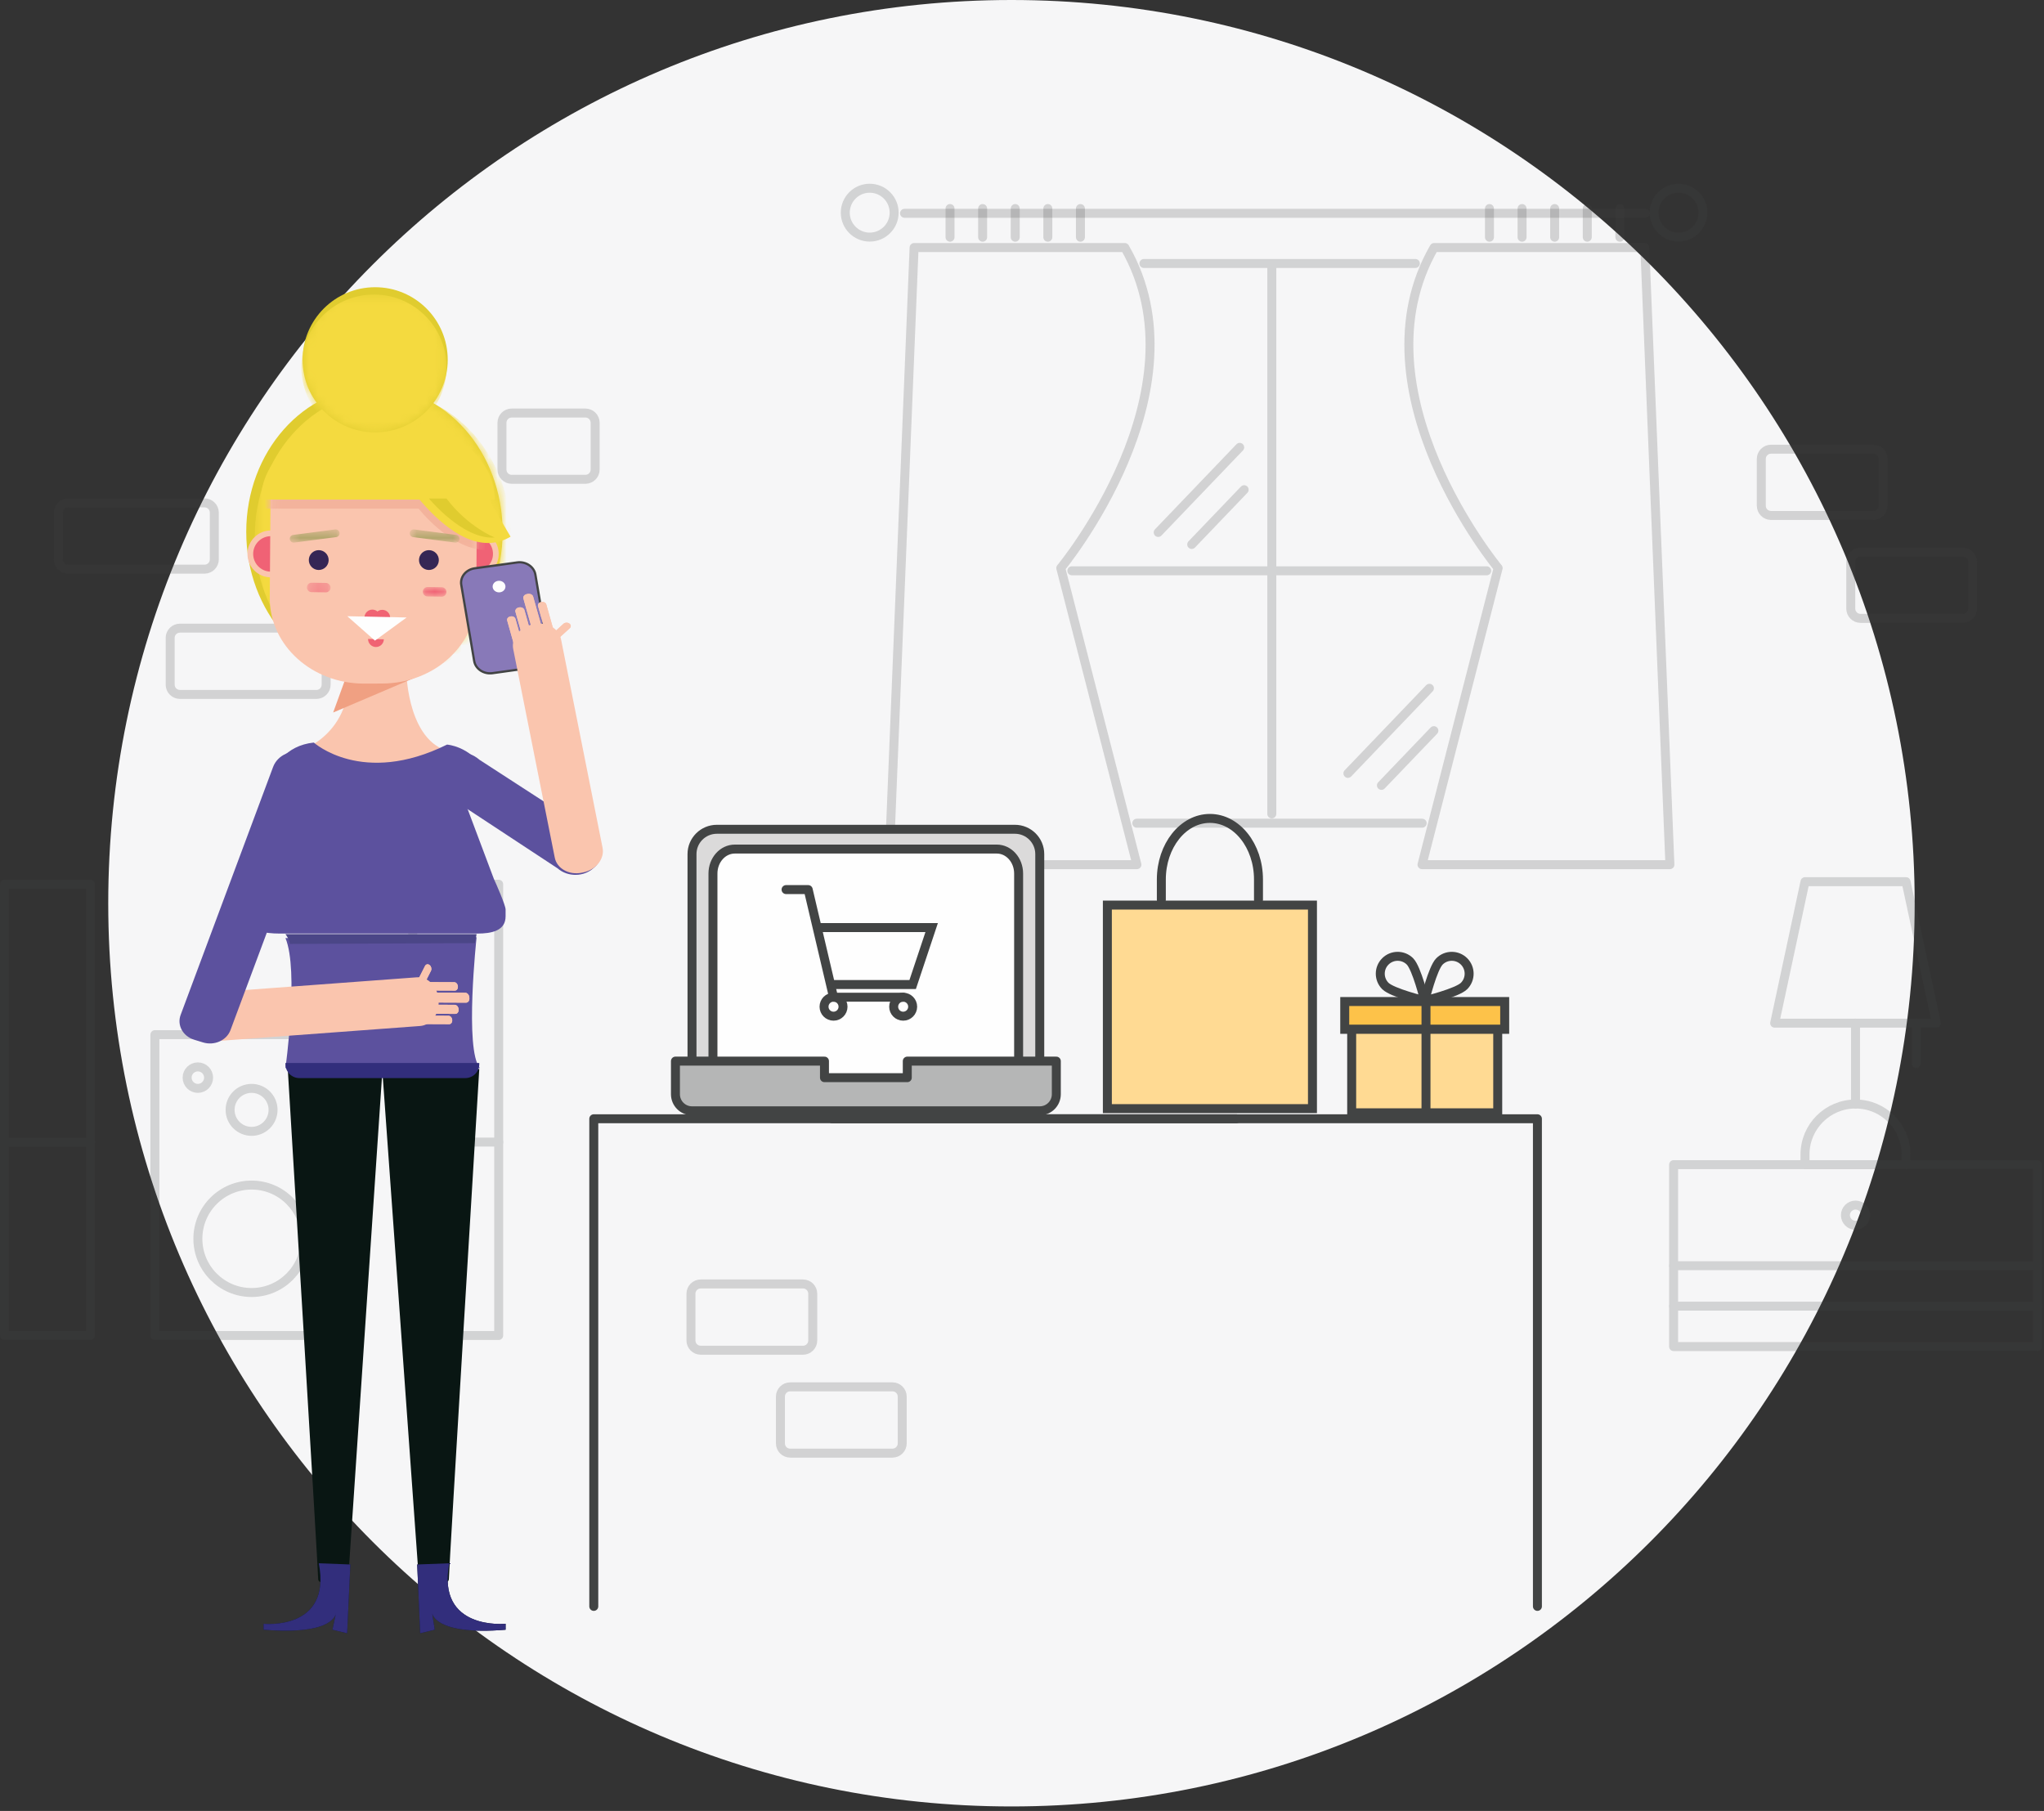 <?xml version="1.0" encoding="UTF-8"?>
<svg width="228px" height="202px" viewBox="0 0 228 202" version="1.1" xmlns="http://www.w3.org/2000/svg" xmlns:xlink="http://www.w3.org/1999/xlink">
    <rect x="0" y="0" width="228" height="202" fill="#333333" stroke="none"/>
    <!-- Generator: Sketch 45.2 (43514) - http://www.bohemiancoding.com/sketch -->
    <title>ecommerce</title>
    <desc>Created with Sketch.</desc>
    <defs>
        <path d="M0.418,10.02 C2.049,5.234 5.637,1.547 10.075,0.211 L17.457,0.211 C23.565,2.05 28.065,8.342 28.065,15.821 C28.065,24.742 21.663,31.973 13.766,31.973 C7.68,31.973 2.481,27.677 0.418,21.622 L0.418,10.02 L0.418,10.02 Z" id="path-1"></path>
        <path d="M0.186,0.5 C0.184,0.556 0.183,0.612 0.183,0.669 L0.13,7.954 L23.161,7.954 L23.208,0.5 L0.186,0.5 L0.186,0.5 Z" id="path-3"></path>
        <polygon id="path-5" points="0.324 0.554 5.881 0.554 5.881 2.025 0.324 2.025"></polygon>
        <polygon id="path-7" points="0.702 0.554 6.258 0.554 6.258 2.025 0.702 2.025"></polygon>
        <polygon id="path-9" points="0.167 2.057 0.167 0.978 2.801 0.978 2.801 2.057 0.167 2.057"></polygon>
        <polygon id="path-11" points="2.871 1.576 0.237 1.576 0.237 0.499 2.871 0.499 2.871 1.576"></polygon>
        <path d="M5.303,0.352 C2.607,1.666 0.75,4.433 0.75,7.634 C0.75,12.105 4.374,15.73 8.846,15.73 C12.81,15.73 16.109,12.881 16.806,9.118 L16.806,6.149 C16.332,3.593 14.657,1.458 12.389,0.352 L5.303,0.352 L5.303,0.352 Z" id="path-13"></path>
    </defs>
    <g id="Page-1" stroke="none" stroke-width="1" fill="none" fill-rule="evenodd">
        <g id="Desktop" transform="translate(-739, -1169)">
            <g id="ecommerce" transform="translate(739, 1168)">
                <g id="Group-93" transform="translate(0, 0.5)">
                    <g id="Group-3" transform="translate(12, 0)" fill="#F6F6F7">
                        <path d="M201.574,101.25 C201.574,156.893 156.467,202 100.824,202 C45.181,202 0.074,156.893 0.074,101.25 C0.074,45.607 45.181,0.5 100.824,0.5 C156.467,0.5 201.574,45.607 201.574,101.25" id="Fill-1"></path>
                    </g>
                    <g id="Group-12" transform="translate(119, 29)" stroke="#424444" stroke-linecap="round" opacity="0.2" stroke-linejoin="round">
                        <path d="M22.864,1.024 L22.864,62.286" id="Stroke-4"></path>
                        <path d="M0.56,35.169 L46.835,35.169" id="Stroke-6"></path>
                        <path d="M7.802,63.324 L39.639,63.324" id="Stroke-8"></path>
                        <path d="M8.601,0.89 L38.877,0.89" id="Stroke-10"></path>
                    </g>
                    <path d="M100.898,24.293 L183.54,24.293" id="Stroke-13" stroke="#424444" opacity="0.2" stroke-linecap="round" stroke-linejoin="round"></path>
                    <g id="Group-19" transform="translate(94, 21)" stroke="#424444" stroke-linecap="round" opacity="0.2" stroke-linejoin="round">
                        <path d="M95.96,3.222 C95.96,4.727 94.74,5.947 93.234,5.947 C91.728,5.947 90.508,4.727 90.508,3.222 C90.508,1.717 91.728,0.496 93.234,0.496 C94.74,0.496 95.96,1.717 95.96,3.222 Z" id="Stroke-15"></path>
                        <path d="M5.738,3.222 C5.738,4.727 4.518,5.947 3.013,5.947 C1.507,5.947 0.287,4.727 0.287,3.222 C0.287,1.717 1.507,0.496 3.013,0.496 C4.518,0.496 5.738,1.717 5.738,3.222 Z" id="Stroke-17"></path>
                    </g>
                    <path d="M125.47,28.111 L101.963,28.111 L99.167,96.949 L126.819,96.949 L118.326,63.864 C118.326,63.864 134.688,44.12 125.47,28.111 Z" id="Stroke-20" stroke="#424444" opacity="0.2" stroke-linecap="round" stroke-linejoin="round"></path>
                    <path d="M159.968,28.111 L183.475,28.111 L186.271,96.949 L158.619,96.949 L167.112,63.864 C167.112,63.864 150.75,44.12 159.968,28.111 Z" id="Stroke-22" stroke="#424444" opacity="0.2" stroke-linecap="round" stroke-linejoin="round"></path>
                    <path d="M105.972,23.762 L105.972,26.959" id="Stroke-24" stroke="#424444" opacity="0.2" stroke-linecap="round" stroke-linejoin="round"></path>
                    <path d="M109.608,23.762 L109.608,26.959" id="Stroke-26" stroke="#424444" opacity="0.2" stroke-linecap="round" stroke-linejoin="round"></path>
                    <path d="M113.245,23.762 L113.245,26.959" id="Stroke-28" stroke="#424444" opacity="0.2" stroke-linecap="round" stroke-linejoin="round"></path>
                    <path d="M116.881,23.762 L116.881,26.959" id="Stroke-30" stroke="#424444" opacity="0.2" stroke-linecap="round" stroke-linejoin="round"></path>
                    <path d="M120.518,23.762 L120.518,26.959" id="Stroke-32" stroke="#424444" opacity="0.2" stroke-linecap="round" stroke-linejoin="round"></path>
                    <path d="M166.143,23.762 L166.143,26.959" id="Stroke-34" stroke="#424444" opacity="0.2" stroke-linecap="round" stroke-linejoin="round"></path>
                    <path d="M169.78,23.762 L169.78,26.959" id="Stroke-36" stroke="#424444" opacity="0.2" stroke-linecap="round" stroke-linejoin="round"></path>
                    <path d="M173.416,23.762 L173.416,26.959" id="Stroke-38" stroke="#424444" opacity="0.2" stroke-linecap="round" stroke-linejoin="round"></path>
                    <path d="M177.053,23.762 L177.053,26.959" id="Stroke-40" stroke="#424444" opacity="0.2" stroke-linecap="round" stroke-linejoin="round"></path>
                    <path d="M180.689,23.762 L180.689,26.959" id="Stroke-42" stroke="#424444" opacity="0.2" stroke-linecap="round" stroke-linejoin="round"></path>
                    <path d="M138.781,55.124 L132.931,61.231" id="Stroke-44" stroke="#424444" opacity="0.2" stroke-linecap="round" stroke-linejoin="round"></path>
                    <path d="M138.284,50.4 L129.192,59.892" id="Stroke-46" stroke="#424444" opacity="0.2" stroke-linecap="round" stroke-linejoin="round"></path>
                    <path d="M159.943,82 L154.093,88.107" id="Stroke-48" stroke="#424444" opacity="0.2" stroke-linecap="round" stroke-linejoin="round"></path>
                    <path d="M159.446,77.275 L150.354,86.767" id="Stroke-50" stroke="#424444" opacity="0.2" stroke-linecap="round" stroke-linejoin="round"></path>
                    <path d="M35.293,77.959 L20.069,77.959 C19.468,77.959 18.981,77.472 18.981,76.872 L18.981,71.654 C18.981,71.054 19.468,70.567 20.069,70.567 L35.293,70.567 C35.894,70.567 36.38,71.054 36.38,71.654 L36.38,76.872 C36.38,77.472 35.894,77.959 35.293,77.959 Z" id="Stroke-52" stroke="#424444" opacity="0.2" stroke-linecap="round" stroke-linejoin="round"></path>
                    <path d="M22.818,63.986 L7.594,63.986 C6.993,63.986 6.506,63.499 6.506,62.899 L6.506,57.681 C6.506,57.081 6.993,56.594 7.594,56.594 L22.818,56.594 C23.419,56.594 23.905,57.081 23.905,57.681 L23.905,62.899 C23.905,63.499 23.419,63.986 22.818,63.986 Z" id="Stroke-54" stroke="#424444" opacity="0.2" stroke-linecap="round" stroke-linejoin="round"></path>
                    <path d="M65.3,53.964 L57.079,53.964 C56.478,53.964 55.992,53.477 55.992,52.877 L55.992,47.66 C55.992,47.059 56.478,46.572 57.079,46.572 L65.3,46.572 C65.901,46.572 66.387,47.059 66.387,47.66 L66.387,52.877 C66.387,53.477 65.901,53.964 65.3,53.964 Z" id="Stroke-56" stroke="#424444" opacity="0.2" stroke-linecap="round" stroke-linejoin="round"></path>
                    <path d="M208.964,57.998 L197.553,57.998 C196.952,57.998 196.465,57.511 196.465,56.911 L196.465,51.693 C196.465,51.093 196.952,50.606 197.553,50.606 L208.964,50.606 C209.565,50.606 210.051,51.093 210.051,51.693 L210.051,56.911 C210.051,57.511 209.565,57.998 208.964,57.998 Z" id="Stroke-58" stroke="#424444" opacity="0.2" stroke-linecap="round" stroke-linejoin="round"></path>
                    <path d="M218.944,69.475 L207.533,69.475 C206.932,69.475 206.445,68.988 206.445,68.388 L206.445,63.17 C206.445,62.57 206.932,62.083 207.533,62.083 L218.944,62.083 C219.545,62.083 220.031,62.57 220.031,63.17 L220.031,68.388 C220.031,68.988 219.545,69.475 218.944,69.475 Z" id="Stroke-60" stroke="#424444" opacity="0.2" stroke-linecap="round" stroke-linejoin="round"></path>
                    <path d="M89.572,151.111 L78.161,151.111 C77.56,151.111 77.073,150.624 77.073,150.024 L77.073,144.807 C77.073,144.206 77.56,143.719 78.161,143.719 L89.572,143.719 C90.173,143.719 90.659,144.206 90.659,144.807 L90.659,150.024 C90.659,150.624 90.173,151.111 89.572,151.111 Z" id="Stroke-62" stroke="#424444" opacity="0.2" stroke-linecap="round" stroke-linejoin="round"></path>
                    <path d="M99.552,162.589 L88.141,162.589 C87.54,162.589 87.053,162.101 87.053,161.501 L87.053,156.285 C87.053,155.684 87.54,155.196 88.141,155.196 L99.552,155.196 C100.153,155.196 100.639,155.684 100.639,156.285 L100.639,161.501 C100.639,162.101 100.153,162.589 99.552,162.589 Z" id="Stroke-64" stroke="#424444" opacity="0.2" stroke-linecap="round" stroke-linejoin="round"></path>
                    <g id="Group-75" transform="translate(186, 98)" stroke="#424444" stroke-linecap="round" opacity="0.2" stroke-linejoin="round">
                        <polygon id="Stroke-66" points="0.685 52.704 41.268 52.704 41.268 32.412 0.685 32.412"></polygon>
                        <path d="M26.613,31.284 C26.613,28.17 24.09,25.647 20.976,25.647 C17.863,25.647 15.34,28.17 15.34,31.284 L15.34,32.411 L26.613,32.411 L26.613,31.284 Z" id="Stroke-68"></path>
                        <path d="M20.976,25.648 L20.976,16.63" id="Stroke-69"></path>
                        <polygon id="Stroke-70" points="26.613 0.847 15.34 0.847 11.958 16.629 29.995 16.629"></polygon>
                        <path d="M0.685,43.685 L41.268,43.685" id="Stroke-71"></path>
                        <path d="M20.976,36.921 C21.599,36.921 22.103,37.426 22.103,38.048 C22.103,38.671 21.599,39.176 20.976,39.176 C20.353,39.176 19.849,38.671 19.849,38.048 C19.849,37.426 20.353,36.921 20.976,36.921 Z" id="Stroke-72"></path>
                        <path d="M0.685,48.194 L41.268,48.194" id="Stroke-73"></path>
                        <path d="M27.74,16.629 L27.74,21.138" id="Stroke-74"></path>
                    </g>
                    <polyline id="Stroke-76" stroke="#424444" stroke-linecap="round" stroke-linejoin="round" points="66.234 179.685 66.234 125.292 137.91 125.292"></polyline>
                    <polyline id="Stroke-78" stroke="#424444" stroke-linecap="round" stroke-linejoin="round" points="171.493 179.685 171.493 125.292 92.818 125.292"></polyline>
                    <g id="Group-90" transform="translate(0, 99)" stroke="#424444" stroke-linecap="round" opacity="0.2" stroke-linejoin="round">
                        <polygon id="Stroke-80" points="17.278 50.467 38.849 50.467 38.849 16.911 17.278 16.911"></polygon>
                        <polygon id="Stroke-82" points="0.5 50.466 10.087 50.466 10.087 0.133 0.5 0.133"></polygon>
                        <polygon id="Stroke-83" points="46.04 50.466 55.627 50.466 55.627 0.133 46.04 0.133"></polygon>
                        <path d="M46.04,28.895 L55.627,28.895" id="Stroke-84"></path>
                        <path d="M0.5,28.895 L10.087,28.895" id="Stroke-85"></path>
                        <path d="M28.064,33.689 C31.372,33.689 34.056,36.372 34.056,39.681 C34.056,42.99 31.372,45.673 28.064,45.673 C24.755,45.673 22.072,42.99 22.072,39.681 C22.072,36.372 24.755,33.689 28.064,33.689 Z" id="Stroke-86"></path>
                        <path d="M34.056,20.506 C33.394,20.506 32.858,21.043 32.858,21.704 C32.858,22.366 33.394,22.903 34.056,22.903 C34.718,22.903 35.254,22.366 35.254,21.704 C35.254,21.043 34.718,20.506 34.056,20.506 Z" id="Stroke-87"></path>
                        <path d="M22.071,20.506 C21.409,20.506 20.873,21.043 20.873,21.704 C20.873,22.366 21.409,22.903 22.071,22.903 C22.733,22.903 23.269,22.366 23.269,21.704 C23.269,21.043 22.733,20.506 22.071,20.506 Z" id="Stroke-88"></path>
                        <path d="M28.064,22.903 C29.387,22.903 30.46,23.976 30.46,25.3 C30.46,26.624 29.387,27.697 28.064,27.697 C26.739,27.697 25.666,26.624 25.666,25.3 C25.666,23.976 26.739,22.903 28.064,22.903 Z" id="Stroke-89"></path>
                    </g>
                    <path d="M50.623,84.41 C50.431,86.41 46.706,88.038 41.867,88.038 C37.028,88.038 33.108,86.325 33.108,84.368 C33.108,84.368 39.072,82.822 38.942,75.672 L45.341,75.672 C45.341,75.672 45.521,83.733 50.623,84.41" id="Fill-91" fill="#FAC5AE"></path>
                </g>
                <polygon id="Fill-94" fill="#F0A082" points="37.163 80.477 46.738 76.396 38.69 76.269"></polygon>
                <path d="M56.065,60.321 C56.065,69.242 49.664,76.472 41.767,76.472 C33.87,76.472 27.468,69.242 27.468,60.321 C27.468,51.4 33.87,44.167 41.767,44.167 C49.664,44.167 56.065,51.4 56.065,60.321" id="Fill-96" fill="#E0CC2F"></path>
                <g id="Group-100" transform="translate(28, 44.5)">
                    <mask id="mask-2" fill="white">
                        <use xlink:href="#path-1"></use>
                    </mask>
                    <g id="Clip-99"></g>
                    <path d="M29.015,16.363 C29.015,25.284 22.613,32.516 14.717,32.516 C6.82,32.516 0.418,25.284 0.418,16.363 C0.418,7.442 6.82,0.211 14.717,0.211 C22.613,0.211 29.015,7.442 29.015,16.363" id="Fill-98" fill="#F4DA3F" mask="url(#mask-2)"></path>
                </g>
                <g id="Group-111" transform="translate(27, 50.5)">
                    <path d="M25.971,14.899 C27.416,14.921 28.605,13.769 28.628,12.324 C28.65,10.879 27.498,9.689 26.053,9.667" id="Fill-101" fill="#FAC5AE"></path>
                    <path d="M25.981,14.261 C27.074,14.278 27.974,13.406 27.991,12.313 C28.008,11.22 27.136,10.32 26.043,10.303" id="Fill-103" fill="#F06275"></path>
                    <path d="M3.261,9.67 C1.816,9.647 0.626,10.8 0.604,12.245 C0.581,13.69 1.734,14.88 3.179,14.902" id="Fill-105" fill="#FAC5AE"></path>
                    <path d="M3.251,10.307 C2.158,10.29 1.258,11.162 1.241,12.255 C1.224,13.348 2.096,14.248 3.189,14.265" id="Fill-107" fill="#F06275"></path>
                    <path d="M15.64,26.744 L13.654,26.752 C7.847,26.777 3.118,22.534 3.091,17.276 L3.183,4.669 C3.172,2.547 5.064,0.818 7.407,0.809 L23.087,0.743 C24.806,0.736 26.206,1.992 26.214,3.549 L26.127,17.16 C26.154,22.429 21.459,26.72 15.64,26.744" id="Fill-109" fill="#FAC5AE"></path>
                </g>
                <g id="Group-114" transform="translate(30, 54.5)">
                    <mask id="mask-4" fill="white">
                        <use xlink:href="#path-3"></use>
                    </mask>
                    <g id="Clip-113"></g>
                    <path d="M-0.811,3.234 L16.699,3.234 C16.699,3.234 20.128,7.671 24.079,7.867 C28.031,8.063 24.079,7.867 24.079,7.867 L24.079,1.341 L24.011,1.305 L-0.862,0.5 L-0.811,3.234 Z" id="Fill-112" fill="#F3B39C" mask="url(#mask-4)"></path>
                </g>
                <g id="Group-121" transform="translate(32, 59.5)">
                    <g id="Group-117">
                        <mask id="mask-6" fill="white">
                            <use xlink:href="#path-5"></use>
                        </mask>
                        <g id="Clip-116"></g>
                        <path d="M5.506,1.411 L0.81,2.022 C0.575,2.052 0.358,1.885 0.328,1.651 C0.297,1.416 0.464,1.199 0.699,1.168 L5.395,0.557 C5.63,0.527 5.847,0.694 5.877,0.929 C5.908,1.163 5.741,1.38 5.506,1.411" id="Fill-115" fill="#B3A76E" mask="url(#mask-6)"></path>
                    </g>
                    <g id="Group-120" transform="translate(13, 0)">
                        <mask id="mask-8" fill="white">
                            <use xlink:href="#path-7"></use>
                        </mask>
                        <g id="Clip-119"></g>
                        <path d="M1.077,1.411 L5.773,2.022 C6.008,2.052 6.225,1.885 6.255,1.651 C6.286,1.416 6.119,1.199 5.884,1.168 L1.188,0.557 C0.953,0.527 0.736,0.694 0.706,0.929 C0.675,1.163 0.842,1.38 1.077,1.411" id="Fill-118" fill="#B3A76E" mask="url(#mask-8)"></path>
                    </g>
                </g>
                <g id="Group-138" transform="translate(29, 32.5)">
                    <g id="Group-124" transform="translate(18, 33)">
                        <mask id="mask-10" fill="white">
                            <use xlink:href="#path-9"></use>
                        </mask>
                        <g id="Clip-123"></g>
                        <path d="M2.266,2.057 L0.685,2.032 C0.395,2.028 0.162,1.787 0.166,1.497 C0.171,1.207 0.412,0.974 0.702,0.978 L2.282,1.003 C2.572,1.008 2.806,1.248 2.801,1.538 C2.796,1.828 2.556,2.061 2.266,2.057" id="Fill-122" fill="#F06275" mask="url(#mask-10)"></path>
                    </g>
                    <g id="Group-127" transform="translate(5, 33)">
                        <mask id="mask-12" fill="white">
                            <use xlink:href="#path-11"></use>
                        </mask>
                        <g id="Clip-126"></g>
                        <path d="M2.336,1.577 L0.755,1.552 C0.466,1.548 0.232,1.307 0.237,1.017 C0.241,0.727 0.482,0.494 0.772,0.499 L2.353,0.523 C2.642,0.528 2.876,0.769 2.871,1.058 C2.867,1.348 2.626,1.582 2.336,1.577" id="Fill-125" fill="#F06275" mask="url(#mask-12)"></path>
                    </g>
                    <path d="M7.66,30.99 C7.65,31.601 7.148,32.088 6.537,32.079 C5.926,32.069 5.438,31.566 5.448,30.955 C5.457,30.345 5.96,29.857 6.571,29.867 C7.182,29.876 7.67,30.379 7.66,30.99" id="Fill-128" fill="#352655"></path>
                    <path d="M19.95,30.99 C19.941,31.601 19.438,32.088 18.827,32.079 C18.216,32.069 17.728,31.566 17.738,30.955 C17.748,30.345 18.25,29.857 18.861,29.867 C19.472,29.876 19.96,30.379 19.95,30.99" id="Fill-130" fill="#352655"></path>
                    <path d="M0.125,24.226 C0.125,19.112 5.958,14.966 13.154,14.966 C20.349,14.966 26.183,19.112 26.183,24.226" id="Fill-132" fill="#F4DA3F"></path>
                    <path d="M13.922,18.606 C13.922,18.606 21.276,32.277 27.951,28.365 L20.099,14.966 L13.922,18.606 Z" id="Fill-134" fill="#F4DA3F"></path>
                    <path d="M20.942,8.634 C20.942,13.105 17.317,16.73 12.846,16.73 C8.374,16.73 4.75,13.105 4.75,8.634 C4.75,4.163 8.374,0.538 12.846,0.538 C17.317,0.538 20.942,4.163 20.942,8.634" id="Fill-136" fill="#E0CC2F"></path>
                </g>
                <g id="Group-141" transform="translate(33, 33.5)">
                    <mask id="mask-14" fill="white">
                        <use xlink:href="#path-13"></use>
                    </mask>
                    <g id="Clip-140"></g>
                    <path d="M16.806,8.448 C16.806,12.919 13.181,16.544 8.71,16.544 C4.239,16.544 0.614,12.919 0.614,8.448 C0.614,3.977 4.239,0.352 8.71,0.352 C13.181,0.352 16.806,3.977 16.806,8.448" id="Fill-139" fill="#F4DA3F" mask="url(#mask-14)"></path>
                </g>
                <g id="Group-259" transform="translate(20, 56.5)">
                    <path d="M27.845,0.105 C27.845,0.105 31.654,4.737 35.182,4.457 C35.182,4.457 32.227,3.304 29.802,0.105 L27.845,0.105 Z" id="Fill-142" fill="#E0CC2F"></path>
                    <path d="M15.005,27.328 C15.005,27.328 20.416,32.241 29.865,27.555 C29.865,27.555 32.375,27.716 33.972,30.279 C34.653,31.372 9.289,31.343 11.43,29.054 C12.259,28.168 13.409,27.494 15.005,27.328" id="Fill-144" fill="#5C519E"></path>
                    <path d="M30.116,118.877 L26.537,119.01 L26.867,126.683 L28.494,126.287 L28.206,124.434 C28.206,124.434 28.397,126.948 36.397,126.287 L36.397,125.624 C36.397,125.624 28.654,126.418 30.116,118.877" id="Fill-146" fill="#0B162A"></path>
                    <path d="M22.651,63.976 L26.719,120.633 C26.719,120.633 30.069,121.633 30.069,120.633 C30.069,119.633 33.461,63.738 33.461,63.738 L22.651,63.976 Z" id="Fill-148" fill="#091613"></path>
                    <path d="M30.116,118.877 L26.537,119.01 L26.867,126.683 L28.494,126.287 L28.206,124.434 C28.206,124.434 28.397,126.948 36.397,126.287 L36.397,125.624 C36.397,125.624 28.654,126.418 30.116,118.877" id="Fill-150" fill="#322E7C"></path>
                    <path d="M15.561,118.877 L19.082,119.01 L18.722,126.683 L17.081,126.287 L17.478,124.434 C17.478,124.434 17.397,126.948 9.397,126.287 L9.397,125.624 C9.397,125.624 17.023,126.418 15.561,118.877" id="Fill-152" fill="#0B162A"></path>
                    <path d="M22.651,63.976 L18.841,120.633 C18.841,120.633 15.491,121.633 15.491,120.633 C15.491,119.633 12.099,63.738 12.099,63.738 L22.651,63.976 Z" id="Fill-154" fill="#091613"></path>
                    <path d="M15.561,118.877 L19.082,119.01 L18.722,126.683 L17.081,126.287 L17.478,124.434 C17.478,124.434 17.397,126.948 9.397,126.287 L9.397,125.624 C9.397,125.624 17.023,126.418 15.561,118.877" id="Fill-156" fill="#322E7C"></path>
                    <path d="M33.161,49.051 C33.161,49.051 31.795,61.634 33.53,63.634 L11.841,63.634 C11.841,63.634 13.357,52.768 11.841,49.138 L33.161,49.051 Z" id="Fill-158" fill="#5C519E"></path>
                    <path d="M33.161,48.696 C33.161,48.696 33.181,48.577 32.982,49.702 L12.329,49.792 C12.329,49.792 12.375,49.435 11.841,48.694 L33.161,48.696 Z" id="Fill-160" fill="#4B4687"></path>
                    <path d="M31.904,64.756 L13.398,64.756 C12.538,64.756 11.841,64.059 11.841,63.199 L11.841,63.07 L33.461,63.07 L33.461,63.199 C33.461,64.059 32.764,64.756 31.904,64.756" id="Fill-162" fill="#322E7C"></path>
                    <path d="M35.093,42.548 L31.5,32.987 C31.311,31.784 30.235,29.633 29.038,29.633 L15.928,29.633 C14.665,29.633 13.623,31.889 13.521,33.19 L8.665,44.381 C8.566,44.575 8.488,44.878 8.432,45.095 L8.355,45.347 L7.918,45.371 C7.886,45.55 7.396,45.758 7.396,45.947 L7.396,46.713 C7.396,48.339 9.604,48.633 11.152,48.633 L33.264,48.633 C34.812,48.633 36.397,48.339 36.397,46.713 L36.397,45.947 C36.397,45.475 35.282,42.945 35.093,42.548" id="Fill-164" fill="#5C519E"></path>
                    <path d="M46.246,41.297 L46.337,41.214 C47.44,40.184 47.41,38.539 46.273,37.541 L33.471,29.241 C32.157,28.087 30.056,28.116 28.782,29.306 L28.782,29.306 C27.802,30.223 27.828,31.684 28.84,32.572 L42.19,41.355 C43.328,42.353 45.144,42.328 46.246,41.297" id="Fill-166" fill="#5C519E"></path>
                    <g id="Group-171" transform="translate(31, 7)">
                        <path d="M8.669,11.931 L3.93,12.59 C2.96,12.724 2.044,12.116 1.895,11.238 L0.453,2.737 C0.304,1.859 0.976,1.03 1.946,0.895 L6.685,0.237 C7.655,0.102 8.57,0.71 8.719,1.588 L10.161,10.09 C10.31,10.968 9.639,11.796 8.669,11.931" id="Fill-168" fill="#8879B8"></path>
                        <path d="M8.669,11.931 L3.93,12.59 C2.96,12.724 2.044,12.116 1.895,11.238 L0.453,2.737 C0.304,1.859 0.976,1.03 1.946,0.895 L6.685,0.237 C7.655,0.102 8.57,0.71 8.719,1.588 L10.161,10.09 C10.31,10.968 9.639,11.796 8.669,11.931" id="Stroke-170" stroke="#424444" stroke-width="0.25"></path>
                    </g>
                    <path d="M36.373,9.832 C36.433,10.185 36.165,10.515 35.775,10.569 C35.385,10.624 35.02,10.381 34.96,10.028 C34.9,9.675 35.168,9.345 35.558,9.291 C35.948,9.237 36.313,9.479 36.373,9.832" id="Fill-172" fill="#FEFEFE"></path>
                    <path d="M36.574,13.712 L37.395,16.626 C37.45,16.822 37.696,16.942 37.941,16.892 L37.97,16.886 C38.215,16.837 38.37,16.637 38.315,16.441 L37.494,13.527 C37.439,13.331 37.193,13.211 36.948,13.261 L36.919,13.266 C36.674,13.316 36.519,13.516 36.574,13.712" id="Fill-174" fill="#FAC5AE"></path>
                    <path d="M37.496,12.743 L38.388,15.904 C38.447,16.116 38.714,16.246 38.98,16.192 L39.011,16.186 C39.276,16.133 39.446,15.915 39.386,15.703 L38.495,12.542 C38.434,12.33 38.169,12.2 37.903,12.254 L37.871,12.26 C37.605,12.314 37.437,12.531 37.496,12.743" id="Fill-176" fill="#FAC5AE"></path>
                    <path d="M38.384,11.264 L39.365,14.744 C39.426,14.962 39.7,15.096 39.974,15.041 L40.064,15.023 C40.338,14.968 40.511,14.744 40.449,14.526 L39.469,11.046 C39.407,10.827 39.133,10.694 38.86,10.749 L38.77,10.767 C38.496,10.822 38.322,11.046 38.384,11.264" id="Fill-178" fill="#FAC5AE"></path>
                    <path d="M40.015,12.101 L40.831,14.997 C40.886,15.192 41.132,15.312 41.377,15.263 L41.406,15.257 C41.651,15.207 41.806,15.007 41.751,14.811 L40.935,11.916 C40.88,11.72 40.635,11.6 40.389,11.65 L40.361,11.655 C40.115,11.705 39.96,11.905 40.015,12.101" id="Fill-180" fill="#FAC5AE"></path>
                    <path d="M41.045,16.861 L43.55,14.576 C43.718,14.423 43.703,14.19 43.516,14.059 L43.494,14.044 C43.307,13.912 43.017,13.931 42.849,14.084 L40.344,16.369 C40.176,16.522 40.191,16.755 40.378,16.886 L40.4,16.902 C40.586,17.033 40.877,17.014 41.045,16.861" id="Fill-182" fill="#FAC5AE"></path>
                    <path d="M44.905,41.845 L45.071,41.811 C46.492,41.517 47.456,40.284 47.215,39.071 L42.578,15.794 C42.336,14.581 40.977,13.828 39.556,14.122 L39.39,14.156 C37.969,14.45 37.004,15.684 37.246,16.897 L41.883,40.173 C42.124,41.387 43.484,42.139 44.905,41.845" id="Fill-184" fill="#FAC5AE"></path>
                    <path d="M36.574,13.712 L37.395,16.626 C37.45,16.822 37.696,16.942 37.941,16.892 L37.97,16.886 C38.215,16.837 38.37,16.637 38.315,16.441 L37.494,13.527 C37.439,13.331 37.193,13.211 36.948,13.261 L36.919,13.266 C36.674,13.316 36.519,13.516 36.574,13.712" id="Fill-186" fill="#FAC5AE"></path>
                    <path d="M37.496,12.743 L38.388,15.904 C38.447,16.116 38.714,16.246 38.98,16.192 L39.011,16.186 C39.276,16.133 39.446,15.915 39.386,15.703 L38.495,12.542 C38.434,12.33 38.169,12.2 37.903,12.254 L37.871,12.26 C37.605,12.314 37.437,12.531 37.496,12.743" id="Fill-188" fill="#FAC5AE"></path>
                    <path d="M38.384,11.264 L39.365,14.744 C39.426,14.962 39.7,15.096 39.974,15.041 L40.064,15.023 C40.338,14.968 40.511,14.744 40.449,14.526 L39.469,11.046 C39.407,10.827 39.133,10.694 38.86,10.749 L38.77,10.767 C38.496,10.822 38.322,11.046 38.384,11.264" id="Fill-190" fill="#FAC5AE"></path>
                    <path d="M40.015,12.101 L40.831,14.997 C40.886,15.192 41.132,15.312 41.377,15.263 L41.406,15.257 C41.651,15.207 41.806,15.007 41.751,14.811 L40.935,11.916 C40.88,11.72 40.635,11.6 40.389,11.65 L40.361,11.655 C40.115,11.705 39.96,11.905 40.015,12.101" id="Fill-192" fill="#FAC5AE"></path>
                    <path d="M41.045,16.861 L43.55,14.576 C43.718,14.423 43.703,14.19 43.516,14.059 L43.494,14.044 C43.307,13.912 43.017,13.931 42.849,14.084 L40.344,16.369 C40.176,16.522 40.191,16.755 40.378,16.886 L40.4,16.902 C40.586,17.033 40.877,17.014 41.045,16.861" id="Fill-194" fill="#FAC5AE"></path>
                    <path d="M30.106,58.742 L27.078,58.729 C26.875,58.729 26.694,58.524 26.676,58.275 L26.674,58.245 C26.656,57.996 26.808,57.793 27.011,57.793 L30.039,57.806 C30.242,57.807 30.423,58.011 30.441,58.261 L30.443,58.29 C30.461,58.54 30.309,58.743 30.106,58.742" id="Fill-196" fill="#FAC5AE"></path>
                    <path d="M30.792,57.594 L27.508,57.581 C27.288,57.58 27.091,57.357 27.072,57.087 L27.069,57.055 C27.05,56.785 27.214,56.564 27.435,56.565 L30.719,56.579 C30.939,56.579 31.136,56.801 31.155,57.072 L31.157,57.104 C31.177,57.374 31.012,57.595 30.792,57.594" id="Fill-198" fill="#FAC5AE"></path>
                    <path d="M31.981,56.343 L28.365,56.328 C28.139,56.327 27.937,56.099 27.917,55.82 L27.91,55.729 C27.89,55.45 28.059,55.224 28.286,55.224 L31.902,55.239 C32.128,55.24 32.33,55.469 32.35,55.747 L32.357,55.839 C32.377,56.117 32.208,56.344 31.981,56.343" id="Fill-200" fill="#FAC5AE"></path>
                    <path d="M30.738,54.996 L27.73,54.984 C27.526,54.983 27.346,54.778 27.328,54.529 L27.326,54.499 C27.308,54.25 27.459,54.047 27.663,54.047 L30.672,54.06 C30.875,54.06 31.055,54.265 31.073,54.515 L31.076,54.544 C31.093,54.793 30.942,54.997 30.738,54.996" id="Fill-202" fill="#FAC5AE"></path>
                    <path d="M25.876,55.275 L27.408,52.251 C27.511,52.048 27.74,52 27.916,52.145 L27.936,52.162 C28.113,52.307 28.173,52.592 28.07,52.795 L26.537,55.819 C26.435,56.022 26.206,56.07 26.03,55.925 L26.009,55.908 C25.833,55.763 25.773,55.478 25.876,55.275" id="Fill-204" fill="#FAC5AE"></path>
                    <path d="M0.769,58.233 L0.758,58.063 C0.661,56.616 1.591,55.357 2.825,55.266 L26.494,53.513 C27.729,53.421 28.817,54.531 28.913,55.978 L28.924,56.148 C29.021,57.595 28.09,58.854 26.858,58.945 L3.188,60.699 C1.954,60.79 0.866,59.68 0.769,58.233" id="Fill-206" fill="#FAC5AE"></path>
                    <path d="M30.106,58.742 L27.078,58.729 C26.875,58.729 26.694,58.524 26.676,58.275 L26.674,58.245 C26.656,57.996 26.808,57.793 27.011,57.793 L30.039,57.806 C30.242,57.807 30.423,58.011 30.441,58.261 L30.443,58.29 C30.461,58.54 30.309,58.743 30.106,58.742" id="Fill-208" fill="#FAC5AE"></path>
                    <path d="M30.792,57.594 L27.508,57.581 C27.288,57.58 27.091,57.357 27.072,57.087 L27.069,57.055 C27.05,56.785 27.214,56.564 27.435,56.565 L30.719,56.579 C30.939,56.579 31.136,56.801 31.155,57.072 L31.157,57.104 C31.177,57.374 31.012,57.595 30.792,57.594" id="Fill-210" fill="#FAC5AE"></path>
                    <path d="M31.981,56.343 L28.365,56.328 C28.139,56.327 27.937,56.099 27.917,55.82 L27.91,55.729 C27.89,55.45 28.059,55.224 28.286,55.224 L31.902,55.239 C32.128,55.24 32.33,55.469 32.35,55.747 L32.357,55.839 C32.377,56.117 32.208,56.344 31.981,56.343" id="Fill-212" fill="#FAC5AE"></path>
                    <path d="M30.738,54.996 L27.73,54.984 C27.526,54.983 27.346,54.778 27.328,54.529 L27.326,54.499 C27.308,54.25 27.459,54.047 27.663,54.047 L30.672,54.06 C30.875,54.06 31.055,54.265 31.073,54.515 L31.076,54.544 C31.093,54.793 30.942,54.997 30.738,54.996" id="Fill-214" fill="#FAC5AE"></path>
                    <path d="M25.876,55.275 L27.408,52.251 C27.511,52.048 27.74,52 27.916,52.145 L27.936,52.162 C28.113,52.307 28.173,52.592 28.07,52.795 L26.537,55.819 C26.435,56.022 26.206,56.07 26.03,55.925 L26.009,55.908 C25.833,55.763 25.773,55.478 25.876,55.275" id="Fill-216" fill="#FAC5AE"></path>
                    <path d="M2.649,60.778 L1.665,60.477 C0.401,60.091 -0.277,58.852 0.149,57.708 L10.463,30.05 C10.96,28.717 12.558,28.001 14.031,28.451 L14.905,28.718 C16.02,29.058 16.618,30.152 16.242,31.16 L5.708,59.406 C5.282,60.55 3.912,61.164 2.649,60.778" id="Fill-218" fill="#5C519E"></path>
                    <path d="M22.817,15.809 C22.807,16.295 22.404,16.681 21.917,16.671 C21.431,16.661 21.045,16.258 21.055,15.771" id="Fill-220" fill="#F06373"></path>
                    <path d="M20.655,13.362 C20.665,12.875 21.068,12.49 21.555,12.5 C22.041,12.51 22.427,12.913 22.417,13.4" id="Fill-222" fill="#F06373"></path>
                    <path d="M21.761,13.386 C21.771,12.899 22.174,12.514 22.661,12.524 C23.147,12.534 23.533,12.937 23.523,13.424" id="Fill-224" fill="#F06373"></path>
                    <polygon id="Fill-226" fill="#FEFEFE" points="18.74 13.236 25.358 13.377 21.823 15.957"></polygon>
                    <g id="Group-231" transform="translate(57, 37)">
                        <path d="M0.19,25.862 L0.19,2.772 C0.19,1.241 1.431,0.002 2.961,0.002 L36.21,0.002 C37.739,0.002 38.981,1.241 38.981,2.772 L38.981,25.862" id="Fill-228" fill="#DBDADA"></path>
                        <path d="M0.19,25.862 L0.19,2.772 C0.19,1.241 1.431,0.002 2.961,0.002 L36.21,0.002 C37.739,0.002 38.981,1.241 38.981,2.772 L38.981,25.862" id="Stroke-230" stroke="#424444" stroke-linecap="round" stroke-linejoin="round"></path>
                    </g>
                    <g id="Group-235" transform="translate(59, 39)">
                        <path d="M0.527,25.707 L0.527,2.941 C0.527,1.431 1.618,0.209 2.962,0.209 L32.188,0.209 C33.532,0.209 34.623,1.431 34.623,2.941 L34.623,25.707" id="Fill-232" fill="#FEFEFE"></path>
                        <path d="M0.527,25.707 L0.527,2.941 C0.527,1.431 1.618,0.209 2.962,0.209 L32.188,0.209 C33.532,0.209 34.623,1.431 34.623,2.941 L34.623,25.707" id="Stroke-234" stroke="#424444"></path>
                    </g>
                    <path d="M81.203,62.862 L81.203,64.709 L71.967,64.709 L71.967,62.862 L55.343,62.862 L55.343,66.556 C55.343,67.576 56.17,68.404 57.19,68.404 L95.98,68.404 C97.002,68.404 97.828,67.576 97.828,66.556 L97.828,62.862 L81.203,62.862 Z" id="Fill-236" fill="#B5B6B6"></path>
                    <path d="M81.203,62.862 L81.203,64.709 L71.967,64.709 L71.967,62.862 L55.343,62.862 L55.343,66.556 C55.343,67.576 56.17,68.404 57.19,68.404 L95.98,68.404 C97.002,68.404 97.828,67.576 97.828,66.556 L97.828,62.862 L81.203,62.862 Z" id="Stroke-238" stroke="#424444" stroke-linecap="round" stroke-linejoin="round"></path>
                    <path d="M80.745,55.733 C81.33,55.733 81.804,56.207 81.804,56.792 C81.804,57.377 81.33,57.851 80.745,57.851 C80.16,57.851 79.686,57.377 79.686,56.792 C79.686,56.207 80.16,55.733 80.745,55.733 Z" id="Stroke-240" stroke="#424444" stroke-linecap="round" stroke-linejoin="round"></path>
                    <path d="M72.977,55.733 C73.562,55.733 74.036,56.207 74.036,56.792 C74.036,57.377 73.562,57.851 72.977,57.851 C72.392,57.851 71.918,57.377 71.918,56.792 C71.918,56.207 72.392,55.733 72.977,55.733 Z" id="Stroke-242" stroke="#424444" stroke-linecap="round" stroke-linejoin="round"></path>
                    <polyline id="Stroke-244" stroke="#424444" stroke-linecap="round" stroke-linejoin="round" points="67.681 43.729 70.152 43.729 72.977 55.733 80.745 55.733"></polyline>
                    <polyline id="Stroke-246" stroke="#424444" points="72.645 54.321 81.804 54.321 83.923 47.966 71.15 47.966"></polyline>
                    <polygon id="Fill-248" fill="#FFDA93" points="103.522 68.162 126.4 68.162 126.4 45.458 103.522 45.458"></polygon>
                    <polygon id="Stroke-250" stroke="#424444" points="103.522 68.162 126.4 68.162 126.4 45.458 103.522 45.458"></polygon>
                    <path d="M109.543,44.871 L109.543,42.601 C109.543,38.839 111.969,35.79 114.96,35.79 C117.954,35.79 120.379,38.839 120.379,42.601 L120.379,44.871" id="Stroke-251" stroke="#424444" stroke-linecap="round" stroke-linejoin="round"></path>
                    <polygon id="Fill-252" fill="#FDC249" points="130 59.318 147.843 59.318 147.843 56.215 130 56.215"></polygon>
                    <polygon id="Stroke-253" stroke="#424444" points="130 59.318 147.843 59.318 147.843 56.215 130 56.215"></polygon>
                    <polygon id="Fill-254" fill="#FFDA93" points="130.775 68.627 147.066 68.627 147.066 59.318 130.775 59.318"></polygon>
                    <polygon id="Stroke-255" stroke="#424444" points="130.775 68.627 147.066 68.627 147.066 59.318 130.775 59.318"></polygon>
                    <path d="M139.064,56.215 L139.064,68.627" id="Stroke-256" stroke="#424444" stroke-linecap="round" stroke-linejoin="round"></path>
                    <path d="M143.31,54.483 C142.553,55.241 138.921,56.128 138.921,56.128 C138.921,56.128 139.81,52.497 140.566,51.74 C141.323,50.983 142.553,50.983 143.31,51.74 C144.066,52.497 144.066,53.726 143.31,54.483 Z" id="Stroke-257" stroke="#424444" stroke-linecap="round" stroke-linejoin="round"></path>
                    <path d="M134.532,54.483 C135.29,55.241 138.922,56.128 138.922,56.128 C138.922,56.128 138.031,52.497 137.275,51.74 C136.518,50.983 135.29,50.983 134.532,51.74 C133.775,52.497 133.774,53.726 134.532,54.483 Z" id="Stroke-258" stroke="#424444" stroke-linecap="round" stroke-linejoin="round"></path>
                </g>
            </g>
        </g>
    </g>
</svg>